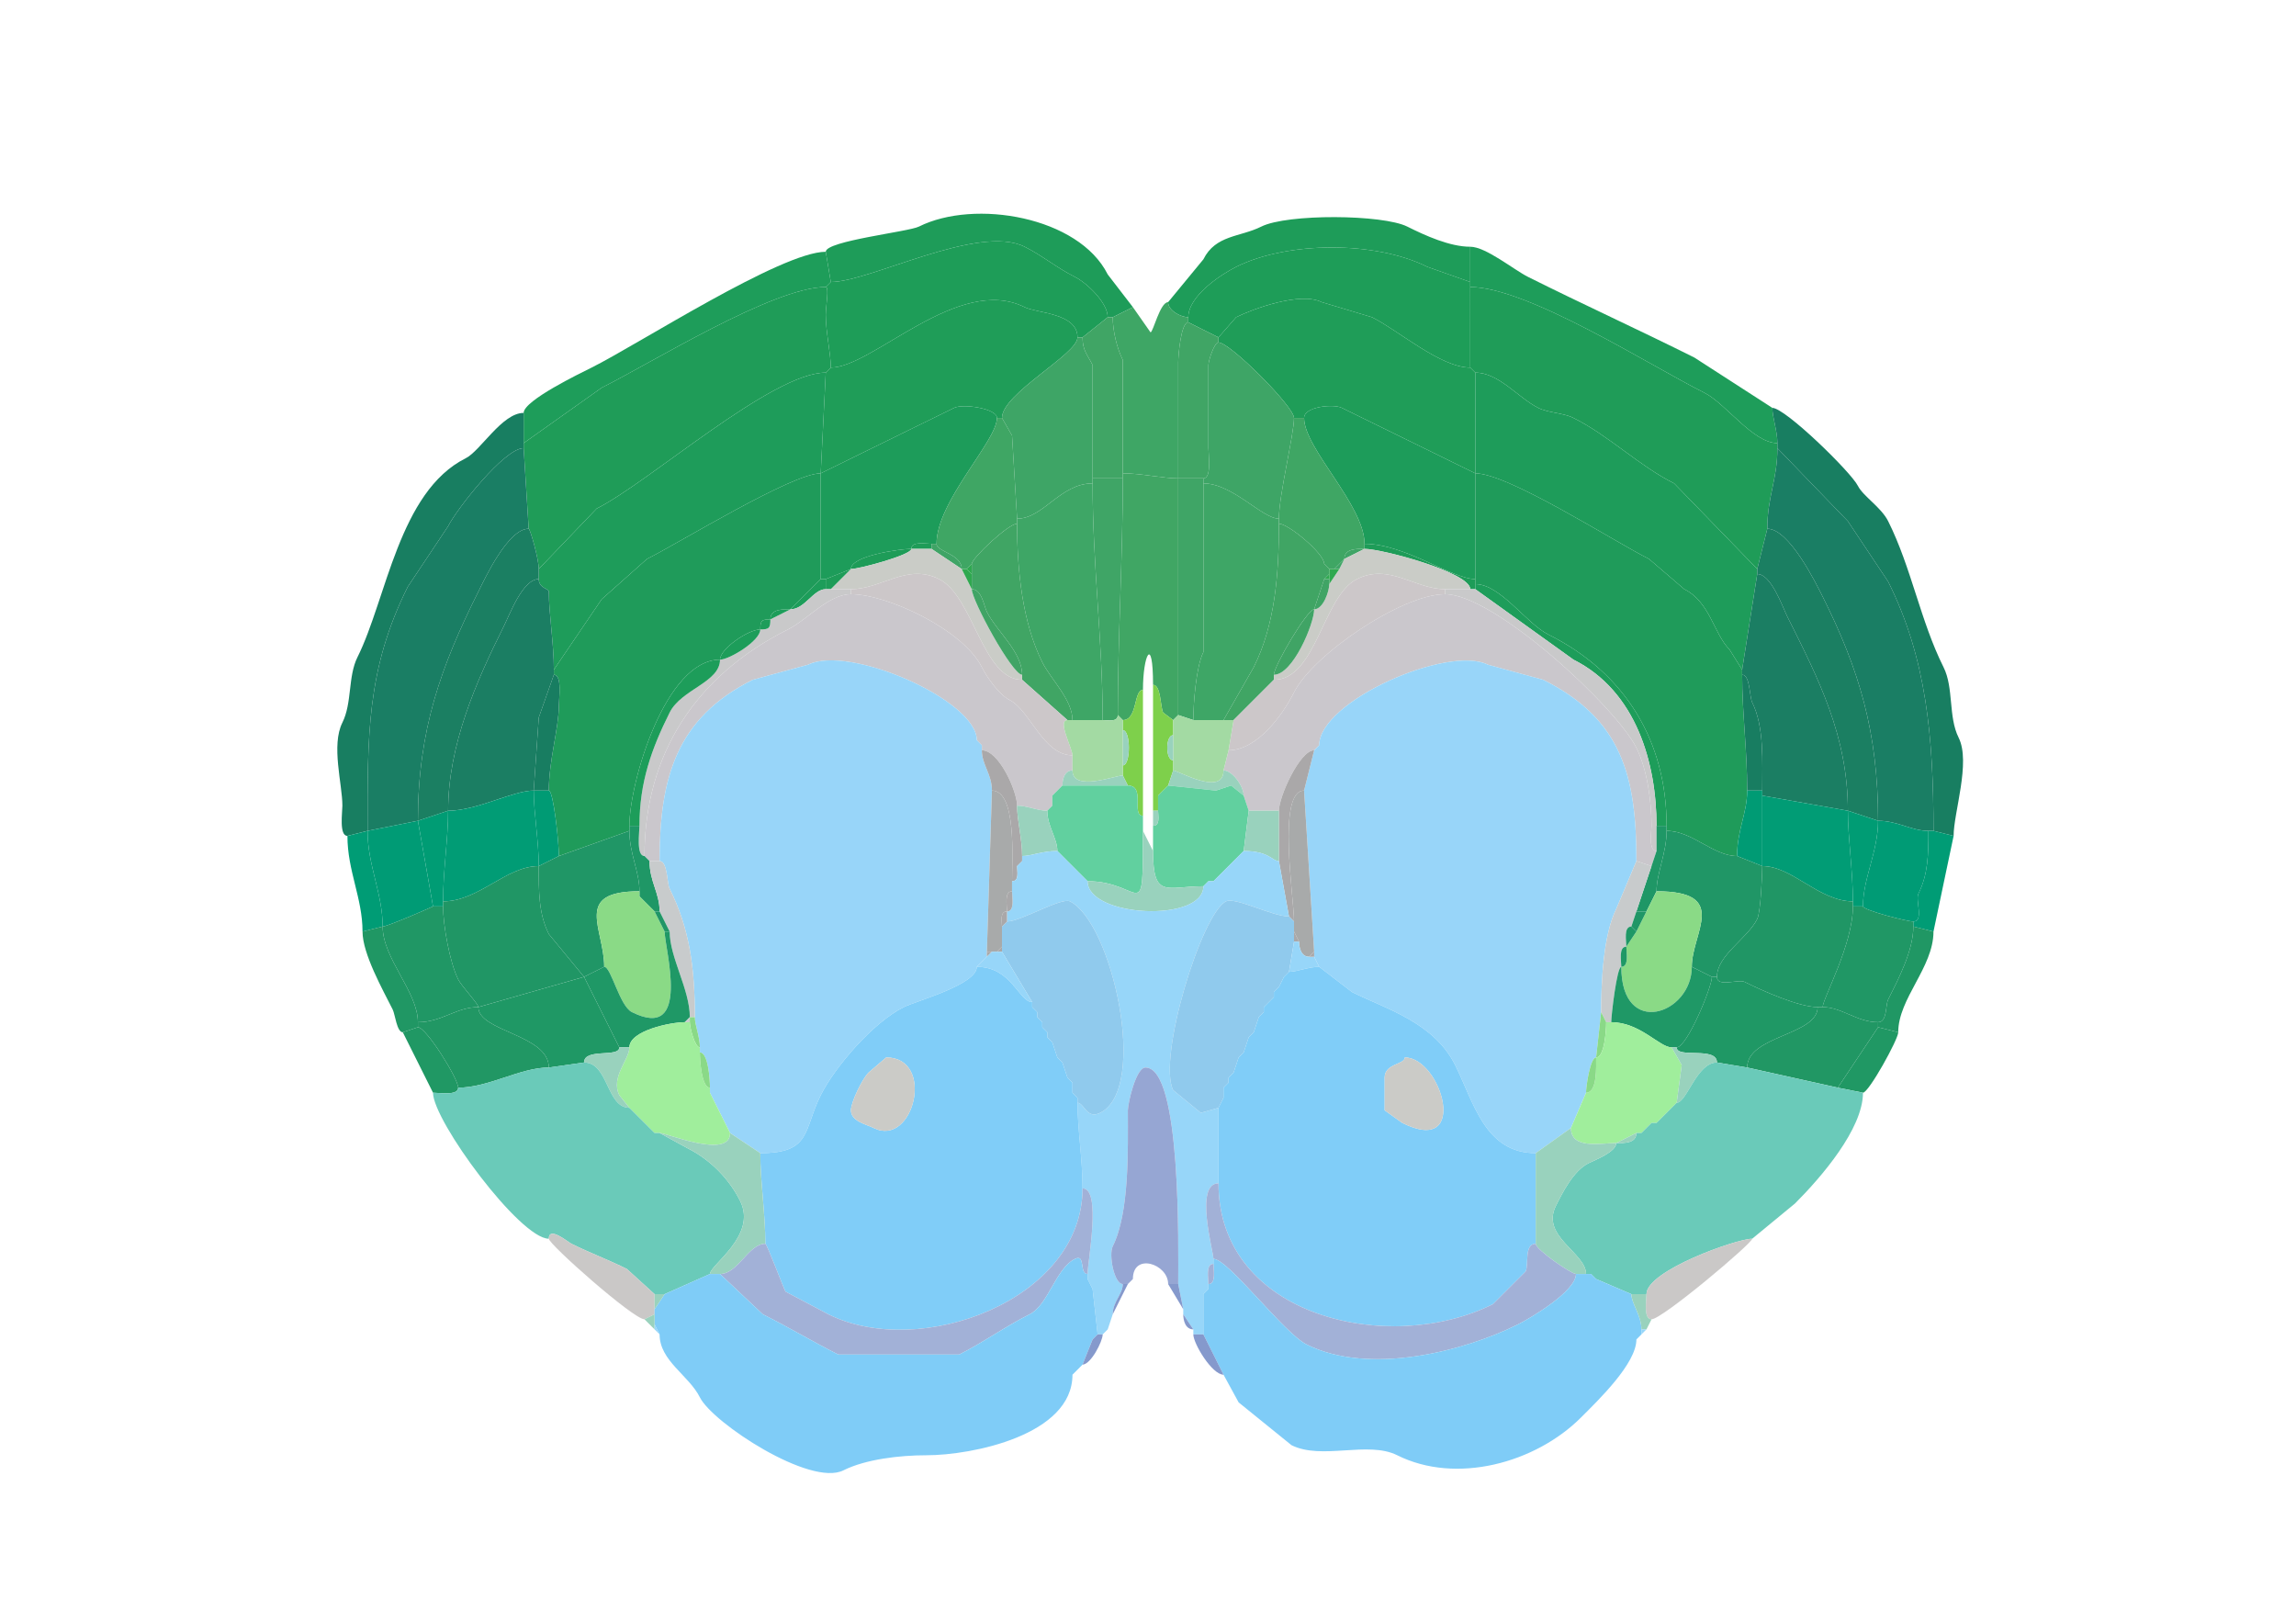 <svg xmlns="http://www.w3.org/2000/svg" viewBox="0 0 456 320"><path fill="#1E9C59" id="MOs1" d="M220 63h1l4-2-5-6.5c-5.733-11.466-26.433-15.034-37.5-9.5-2.077 1.038-18.5 2.838-18.5 5l1 6c7.79 0 29.281-11.61 38.5-7 3.46 1.73 6.421 4.21 10 6 2.275 1.138 6.5 5.063 6.5 8ZM232 60c0 1.712 2.571 3 4 3 0-4.21 6.465-8.483 9.5-10 10.188-5.094 27.64-5.18 38 0l8.5 3v-7c-4.063 0-8.994-2.247-12.5-4-4.866-2.433-23.833-2.584-29 0-4.226 2.113-9.062 1.624-11.5 6.5l-7 8.5Z"/><path fill="#1E9D58" id="MOs2/3" d="M214 67h1l5-4c0-2.937-4.225-6.862-6.5-8-3.579-1.79-6.54-4.27-10-6-9.219-4.61-30.71 7-38.5 7l-1 1c.721 0 0 3.814 0 5.5 0 3.483 1 7.656 1 10.5 8.301 0 25.342-18.579 38.5-12 2.436 1.218 10.5 1.146 10.5 6ZM242 67l3.5-4c3.267-1.633 12.744-5.128 17-3l10 3c5.213 2.607 13.617 10 19.5 10V56l-8.5-3c-10.36-5.18-27.812-5.094-38 0-3.035 1.517-9.5 5.79-9.5 10v1l6 3Z"/><path fill="#1E9D5A" id="MOp1" d="M352 81c0 1.819 1 4.59 1 7-4.823 0-10.232-7.866-14.5-10-10.765-5.383-35.14-21-46.5-21v-8c3.087 0 8.645 4.572 11.5 6 10.803 5.402 22.067 10.534 33 16L352 81ZM104 82v6l15.5-11c10.005-5.002 34.079-20 44.5-20l1-1-1-6c-8.803 0-37.186 18.343-46.5 23-2.171 1.086-13.5 6.526-13.5 9Z"/><path fill="#1F9C58" id="MOp2/3" d="M105 105c.275 0 2 5.939 2 8l11.5-12c10.399-5.2 34.761-27 45.5-27l1-1c0-2.844-1-7.017-1-10.5 0-1.686.721-5.5 0-5.5-10.421 0-34.495 14.998-44.5 20L104 88v1l1 16ZM351 105l-2 8-16.5-17c-6.999-3.5-12.898-9.449-20-13-2.048-1.024-4.992-.996-7-2-3.989-1.995-7.812-7-12.5-7l-1-1V57c11.36 0 35.735 15.617 46.5 21 4.268 2.134 9.677 10 14.5 10v1c0 6.357-2 9.559-2 16Z"/><path fill="#1F9D58" id="MOs5" d="M198 83h1c0-4.869 15-12.644 15-16 0-4.854-8.064-4.782-10.5-6-13.158-6.579-30.199 12-38.5 12l-1 1-1 20 26.5-13c1.755-.877 8.5.118 8.5 2Z"/><path fill="#3EA665" id="ACAd1" d="M223 94c3.642 0 8.002 1 11 1V72c0-1.552.566-8 2-8v-1c-1.429 0-4-1.288-4-3-1.612 0-2.983 6-3.5 6l-3.5-5-4 2c0 2.722.836 6.171 2 8.5V94Z"/><path fill="#1F9D58" id="MOs5" d="M259 83c0-2.268 5.85-2.825 7.5-2L293 94V74l-1-1c-5.883 0-14.287-7.393-19.5-10l-10-3c-4.256-2.128-13.733 1.367-17 3l-3.5 4v1c2.281 0 15 12.762 15 15h2Z"/><path fill="#40A565" id="ACAd2/3" d="M217 95h6V71.5c-1.164-2.329-2-5.778-2-8.5h-1l-5 4c0 2.592.958 3.416 2 5.5V95ZM234 95h5c1.684 0 1-4.68 1-6V72.5c0-.854 1.157-4.5 2-4.5v-1l-6-3c-1.434 0-2 6.448-2 8v23Z"/><path fill="#3EA566" id="ACAd5" d="M217 96c-6.473 0-9.765 7-15 7l-1-16.5-2-3.5c0-4.869 15-12.644 15-16h1c0 2.592.958 3.416 2 5.5V96ZM239 96c5.804 0 11.671 7 15 7 0-4.695 3-16.728 3-20 0-2.238-12.719-15-15-15-.843 0-2 3.646-2 4.5V89c0 1.32.684 6-1 6v1Z"/><path fill="#1E9C5A" id="MOp5" d="M107 115c0 1.812 2 1.87 2 2.5 0 4.327 1 10.307 1 15.5l9.5-14 9-8c6.461-3.23 28.796-17 34.5-17l1-20c-10.739 0-35.101 21.8-45.5 27L107 113v2ZM349 114l-3 19-2.5-4c-3.147-3.147-3.842-9.421-9-12l-7-6c-6.999-3.499-27.937-17-34.5-17V74c4.688 0 8.511 5.005 12.5 7 2.008 1.004 4.952.976 7 2 7.102 3.551 13.001 9.5 20 13l16.5 17v1Z"/><path fill="#1D9C5A" id="MOs6a" d="M163 115h1l5-2c0-2.617 9.7-4 12-4 0-1.579 2.855-1 4-1h1c0-8.456 12-20.407 12-25 0-1.882-6.745-2.877-8.5-2L163 94v21ZM271 108c8.024 0 17.46 7 22 7V94l-26.5-13c-1.65-.825-7.5-.268-7.5 2 0 6.086 12 17.3 12 25Z"/><path fill="#187E61" id="SSp-m1" d="m384 165 4 1c0-4.622 3.441-14.618 1-19.5-2.09-4.181-.942-9.885-3-14-4.598-9.195-6.381-19.762-11-29-1.372-2.744-4.991-4.981-6-7-1.375-2.75-14.442-15.5-17-15.5 0 1.819 1 4.59 1 7v1l14 14.5 8 12c7.629 15.257 9 30.908 9 49.5ZM73 165l-4 1c-1.684 0-1-4.679-1-6 0-4.293-2.265-11.97 0-16.5 1.949-3.898 1.082-9.163 3-13 5.761-11.523 8.23-32.865 21.5-39.5 2.924-1.462 7.228-9 11.5-9v7c-3.834 0-13.319 12.138-15 15.5l-8 12c-8.248 16.495-8 29.778-8 48.5Z"/><path fill="#3FA664" id="ACAd6a" d="M191 113h1l1-1c0-1.152 7.284-8 9-8v-1l-1-16.5-2-3.5h-1c0 4.593-12 16.544-12 25 0 1.591 5 2.01 5 5ZM264 113h1l2-2c0-2.109 2.535-2 4-2v-1c0-7.7-12-18.914-12-25h-2c0 3.272-3 15.305-3 20v1c1.852 0 9 5.903 9 8l1 1Z"/><path fill="#1A7E64" id="SSp-m2/3" d="m83 163-10 2c0-18.722-.248-32.005 8-48.5l8-12c1.681-3.362 11.166-15.5 15-15.5l1 16c-4.135 0-8.734 9.968-10 12.5-7.397 14.794-12 27.47-12 45.5ZM383 165h1c0-18.592-1.371-34.243-9-49.5l-8-12L353 89c0 6.357-2 9.559-2 16 4.337 0 9.633 10.766 11 13.5 7.229 14.457 11 26.839 11 44.5 3.894 0 6.605 2 10 2Z"/><path fill="#1F9B5A" id="MOp6a" d="m125 165-14 5c0-2.799-1.095-13-2-13 0-5.986 2-12.428 2-17 0-1.321.684-6-1-6v-1l9.5-14 9-8c6.461-3.23 28.796-17 34.5-17v21l-6 6c-1.465 0-4-.109-4 2-1.747 0-2 .253-2 2-2.36 0-8 3.842-8 6-10.831 0-18 24.358-18 33v1Z"/><path fill="#40A664" id="ACAv1" d="m234 142-1 1-2-1.5c-.557-1.114-.41-5.5-2-5.5 0-10.097-2-5.963-2 1-1.876 0-1.04 6-4 6l-1-1c0-15.095 1-31.708 1-47v-1c3.642 0 8.002 1 11 1v47Z"/><path fill="#1F9B5A" id="MOp6a" d="M331 165c5.11 0 9.252 5 14 5 0-5.206 2-8.471 2-13 0-8.226-1-15.325-1-23v-1l-2.5-4c-3.147-3.147-3.842-9.421-9-12l-7-6c-6.999-3.499-27.937-17-34.5-17v22c4.973 0 10.128 7.814 14.5 10 15.338 7.669 23.5 21.239 23.5 38v1Z"/><path fill="#3FA566" id="ACAv2/3" d="M222 142c0 1.473-1.952 1-3 1 0-15.493-2-30.713-2-47v-1h6c0 15.292-1 31.905-1 47ZM234 142l3 1c0-3.183.541-10.583 2-13.5V95h-5v47Z"/><path fill="#3EA666" id="ACAv5" d="M213 143h6c0-15.493-2-30.713-2-47-6.473 0-9.765 7-15 7v1c0 9.404 1.089 19.677 5 27.5 1.723 3.447 6 7.466 6 11.5ZM237 143h6l6-10.5c4.204-8.409 5-18.308 5-28.5v-1c-3.329 0-9.196-7-15-7v33.5c-1.459 2.917-2 10.317-2 13.5Z"/><path fill="#40A564" id="ACAv6a" d="M212 143h1c0-4.034-4.277-8.053-6-11.5-3.911-7.823-5-18.096-5-27.5-1.716 0-9 6.848-9 8v5c1.988 0 2.408 3.315 3 4.5 1.934 3.869 7 7.947 7 12.5v1l9 8ZM243 143h2l8-8v-1c0-1.727 6.627-13 8-13l2-6 1-1v-1l-1-1c0-2.097-7.148-8-9-8 0 10.192-.796 20.091-5 28.5l-6 10.5Z"/><path fill="#1B7F62" id="SSp-m4" d="m89 161-6 2c0-18.03 4.603-30.706 12-45.5 1.266-2.532 5.865-12.5 10-12.5.275 0 2 5.939 2 8v2c-3.178 0-5.731 6.962-7 9.5-5.449 10.898-11 23.487-11 36.5ZM367 161l6 2c0-17.661-3.771-30.043-11-44.5-1.367-2.734-6.663-13.5-11-13.5l-2 8v1c2.781 0 4.983 6.465 6 8.5 6.151 12.303 12 23.623 12 38.5Z"/><path fill="#1E9C58" id="MOs6b" d="M181 109h4v-1c-1.145 0-4-.579-4 1Z"/><path fill="#3FA466" id="ACAd6b" d="m185 109 6 4c0-2.99-5-3.409-5-5h-1v1Z"/><path fill="#1E9C58" id="MOs6b" d="M292 117h1v-2c-4.54 0-13.976-7-22-7v1c3.501 0 21 4.7 21 8ZM181 109c-2.3 0-12 1.383-12 4 1.643 0 12-2.788 12-4Z"/><path fill="#CACCC7" id="cing" d="M203 134v1c-7.865 0-9.65-16.575-16.5-20-6.386-3.193-11.387 2-17.5 2h-4l4-4c1.643 0 12-2.788 12-4h4l6 4 2 4c0 2.228 8.036 17 10 17Z"/><path fill="#3FA466" id="ACAd6b" d="M271 109c-1.465 0-4-.109-4 2l4-2Z"/><path fill="#CACCC7" id="cing" d="M253 134v1c8.413 0 9.712-16.606 16.5-20 6.432-3.216 11.463 2 17.5 2h5c0-3.3-17.499-8-21-8l-4 2-1 2-2 3c0 1.408-1.197 5-3 5 0 2.857-4.229 13-8 13Z"/><path fill="#3FA466" id="ACAd6b" d="M265 113h1l1-2-2 2Z"/><path fill="#2FA850" id="PL6a" d="m192 113 1 1v-2l-1 1ZM263 112l1 1-1-1Z"/><path fill="#1E9C58" id="MOs6b" d="M164 117h1l4-4-5 2v2Z"/><path fill="#2FA84F" id="PL6b" d="M193 114v3l-2-4h1l1 1ZM264 115v1l2-3h-2v2Z"/><path fill="#CCC7C9" id="ccg" d="M212 143c-2.072 0 1 5.655 1 7-5.826 0-8.428-8.964-12.5-11-1.925-.962-4.368-4.237-5.5-6.5-3.72-7.439-18.793-14.5-26-14.5v-1c6.113 0 11.114-5.193 17.5-2 6.85 3.425 8.635 20 16.5 20l9 8Z"/><path fill="#2FA850" id="PL6a" d="M263 115h1v-1l-1 1Z"/><path fill="#CCC7C9" id="ccg" d="m245 143-1 6c5.667 0 10.756-7.012 13-11.5 3.745-7.49 21.42-19.5 30-19.5v-1c-6.037 0-11.068-5.216-17.5-2-6.788 3.394-8.087 20-16.5 20l-8 8Z"/><path fill="#1B7E63" id="SSp-m5" d="m350 158 17 3c0-14.877-5.849-26.197-12-38.5-1.017-2.035-3.219-8.5-6-8.5l-3 19v1c1.59 0 1.443 4.386 2 5.5 2.404 4.809 2 11.739 2 17.5v1ZM106 157c-4.13 0-11.26 4-17 4 0-13.013 5.551-25.602 11-36.5 1.269-2.538 3.822-9.5 7-9.5 0 1.812 2 1.87 2 2.5 0 4.327 1 10.307 1 15.5v1l-3 8.5-1 14.5Z"/><path fill="#1D9D5A" id="MOp6b" d="M164 117c-2.46 0-4.17 4-7 4l6-6h1v2Z"/><path fill="#40A465" id="ACAv6b" d="M264 116c0 1.408-1.197 5-3 5l2-6h1v1Z"/><path fill="#1D9D5A" id="MOp6b" d="M329 164h2c0-16.761-8.162-30.331-23.5-38-4.372-2.186-9.527-10-14.5-10v1l19.5 14c12.493 6.247 16.5 20.627 16.5 33Z"/><path fill="#C9C9CA" id="scwm" d="M127 164c0 1.321-.684 6 1 6 0-20.301 10.258-35.879 28.5-45 3.794-1.897 8.095-7 12.5-7v-1h-5c-2.46 0-4.17 4-7 4l-4 2c0 1.747-.253 2-2 2 0 2.289-6.178 6-8 6 0 4.505-7.683 5.866-10 10.5-3.573 7.146-6 13.824-6 22.5Z"/><path fill="#40A465" id="ACAv6b" d="M193 117c1.988 0 2.408 3.315 3 4.5 1.934 3.869 7 7.947 7 12.5-1.964 0-10-14.772-10-17Z"/><path fill="#C9C9CA" id="scwm" d="M329 164v5c-1.643 0-1-3.765-1-5 0-5.023-.89-11.281-3-15.5-4.047-8.094-28.22-30.5-38-30.5v-1h6l19.5 14c12.493 6.247 16.5 20.627 16.5 33Z"/><path fill="#CAC7CC" id="fa" d="M129 171h2c0-16.459 3.269-28.384 18.5-36l11-3c8.082-4.041 33.5 7.037 33.5 15l1 1v1c3.423 0 7 8.151 7 11 2.011 0 3.989 1 6 1l1-1v-2l1-1 1-1c0-1.238.423-3 2-3v-3c-5.826 0-8.428-8.964-12.5-11-1.925-.962-4.368-4.237-5.5-6.5-3.72-7.439-18.793-14.5-26-14.5-4.405 0-8.706 5.103-12.5 7-18.242 9.121-28.5 24.699-28.5 45l1 1ZM325 171l3 1 1-3c-1.643 0-1-3.765-1-5 0-5.023-.89-11.281-3-15.5-4.047-8.094-28.22-30.5-38-30.5-8.58 0-26.255 12.01-30 19.5-2.244 4.488-7.333 11.5-13 11.5l-1 4c1.77 0 4 3.15 4 5l1 3h6c0-2.767 4.148-12 7-12l1-1c0-8.731 25.561-19.969 33.5-16l11 3c15.655 7.827 18.5 19.188 18.5 36Z"/><path fill="#1D9D5A" id="MOp6b" d="M157 121c-1.465 0-4-.109-4 2l4-2Z"/><path fill="#40A465" id="ACAv6b" d="M261 121c-1.373 0-8 11.273-8 13 3.771 0 8-10.143 8-13Z"/><path fill="#1D9D5A" id="MOp6b" d="M153 123c-1.747 0-2 .253-2 2 1.747 0 2-.253 2-2ZM151 125c-2.36 0-8 3.842-8 6 1.822 0 8-3.711 8-6ZM125 164h2c0-8.676 2.427-15.354 6-22.5 2.317-4.634 10-5.995 10-10.5-10.831 0-18 24.358-18 33Z"/><path fill="#98D5F9" id="CP" d="m145 225 6 4c10.183 0 8.527-4.554 12-11.5 2.772-5.543 10.319-14.409 16.5-17.5 2.482-1.241 14.5-4.437 14.5-8l2-2v-1l1-32c0-3.303-2-5.115-2-8v-1l-1-1c0-7.963-25.418-19.041-33.5-15l-11 3c-15.231 7.616-18.5 19.541-18.5 36 1.59 0 1.443 4.386 2 5.5 3.981 7.962 5 15.807 5 25.5 0 1.564 1 3.876 1 6v1c1.663 0 2 5.407 2 7v1l1 2 3 6ZM312 224l-7 5c-10.111 0-12.321-10.142-16-17.5-4.248-8.496-13.78-11.14-20.5-14.5l-6.5-5-1-2v-1l-2-32 2-8 1-1c0-8.731 25.561-19.969 33.5-16l11 3c15.655 7.827 18.5 19.188 18.5 36l-4 9.5c-2.58 5.16-3 14.433-3 20.5l-1 9c-1.175 0-2 5.704-2 7l-3 7Z"/><path fill="#187D61" id="SSp-m6a" d="M106 157h3c0-5.986 2-12.428 2-17 0-1.321.684-6-1-6l-3 8.5-1 14.5ZM347 157h3c0-5.761.404-12.691-2-17.5-.557-1.114-.41-5.5-2-5.5 0 7.675 1 14.774 1 23Z"/><path fill="#7ED04B" id="IG" d="M229 161h1v-3l1-1 1-1 1-3v-2c-1.566 0-1.566-5 0-5v-3l-2-1.5c-.557-1.114-.41-5.5-2-5.5v25ZM224 156c3.608 0 .585 6 3 6v-25c-1.876 0-1.04 6-4 6v2c1.602 0 1.602 7 0 7v2l1 2Z"/><path fill="#A3DAA3" id="DP" d="M213 153c0 4.303 8.554 1 10 1v-11l-1-1c0 1.473-1.952 1-3 1h-7c-2.072 0 1 5.655 1 7v3ZM233 153c.896 0 10 5.302 10 0l1-4 1-6h-8l-3-1-1 1v10Z"/><path fill="#99D2BD" id="OLF" d="M223 145c1.602 0 1.602 7 0 7v-7ZM233 146c-1.566 0-1.566 5 0 5v-5Z"/><path fill="#AAA8A9" id="SEZ" d="m194 147 1 1-1-1ZM262 148l-1 1 1-1ZM202 172c0 1.048.473 3-1 3 0-4.256.965-18-4-18 0-3.303-2-5.115-2-8 3.423 0 7 8.151 7 11 0 2.978 1 6.49 1 10v1l-1 1ZM256 182l1 1c0-4.73-3.432-26 2-26l2-8c-2.852 0-7 9.233-7 12v10l2 11Z"/><path fill="#99D2BD" id="OLF" d="M211 156h13l-1-2c-1.446 0-10 3.303-10-1-1.577 0-2 1.762-2 3ZM232 156l9.5 1 3-1 2.5 2c0-1.85-2.23-5-4-5 0 5.302-9.104 0-10 0l-1 3ZM211 156l-1 1 1-1Z"/><path fill="#61D09F" id="TTd" d="m210 169 6 6c11.011 0 11 9.508 11-10v-3c-2.415 0 .608-6-3-6h-13l-1 1-1 1v2l-1 1c0 3.091 2 5.478 2 8Z"/><path fill="#99D2BD" id="OLF" d="m232 156-1 1 1-1Z"/><path fill="#61D09F" id="TTd" d="M240 175h1l1-1 1-1 4-4 1-8-1-3-2.5-2-3 1-9.5-1-1 1-1 1v3c0 1.048.473 3-1 3v5c0 9.635 2.705 7 10 7l1-1Z"/><path fill="#019C75" id="GU5" d="M107 172c-6.501 0-11.907 7-19 7 0-6.216 1-12.292 1-18 5.74 0 12.87-4 17-4 0 4.425 1 9.961 1 15Z"/><path fill="#009B74" id="GU6a" d="m111 170-4 2c0-5.039-1-10.575-1-15h3c.905 0 2 10.201 2 13Z"/><path fill="#A8AAAA" id="VL" d="M197 189h1l1-1v-4c0-1.048-.473-3 1-3 0-1.145-.579-4 1-4v-2c0-4.256.965-18-4-18l-1 32h1Z"/><path fill="#99D2BD" id="OLF" d="m210 157-1 1 1-1ZM231 157l-1 1 1-1Z"/><path fill="#A8AAAA" id="VL" d="m261 189-1 1c-1.577 0-2-1.762-2-3l-1-2v-2c0-4.73-3.432-26 2-26l2 32Z"/><path fill="#009B74" id="GU6a" d="m345 170 5 2v-15h-3c0 4.529-2 7.794-2 13Z"/><path fill="#019C75" id="GU5" d="M350 172c5.962 0 11.265 7 18 7 0-5.915-1-12.755-1-18l-17-3v14Z"/><path fill="#99D2BD" id="OLF" d="M210 169c-3.051 0-5.183 1-7 1 0-3.51-1-7.022-1-10 2.011 0 3.989 1 6 1 0 3.091 2 5.478 2 8ZM209 160l-1 1 1-1Z"/><path fill="#009C74" id="GU4" d="M86 180h2v-1c0-6.216 1-12.292 1-18l-6 2 3 17Z"/><path fill="#99D2BD" id="OLF" d="M230 161c0 1.048.473 3-1 3v-3h1ZM247 169c5.099 0 5.598 2 7 2v-10h-6l-1 8Z"/><path fill="#009C74" id="GU4" d="M368 180h2c0-5.602 3-10.873 3-17l-6-2c0 5.245 1 12.085 1 18v1Z"/><path fill="#009B75" id="GU2/3" d="M86 180c0 .052-9.03 4-10 4 0-6.566-3-12.163-3-19l10-2 3 17ZM370 180c0 .718 8.654 3 10 3 2.144 0 .381-4.262 1-5.5 1.931-3.863 2-7.796 2-12.5-3.395 0-6.106-2-10-2 0 6.127-3 11.398-3 17Z"/><path fill="#1F9766" id="AId6b" d="M130 181h1c0-3.708-2-5.942-2-10l-1-1c-1.684 0-1-4.679-1-6h-2v1c0 4.503 2 8.044 2 12v1l1 1 2 2ZM325 181h2l2-4c0-3.629 2-7.589 2-12v-1h-2v5l-1 3-3 9Z"/><path fill="#009C75" id="GU1" d="m76 184-4 1c0-6.648-3-12.045-3-19l4-1c0 6.837 3 12.434 3 19Z"/><path fill="#209666" id="AId6a" d="m120 192-4 2-7-8.5c-2.054-4.108-2-8.502-2-13.5l4-2 14-5c0 4.503 2 8.044 2 12-13.273 0-7 7.385-7 15Z"/><path fill="#99D2BD" id="OLF" d="M216 175c0 7.194 23 8.277 23 1-7.295 0-10 2.635-10-7l-2-4c0 19.508.011 10-11 10Z"/><path fill="#209666" id="AId6a" d="M340 194h1c0-4.307 6.046-7.593 8-11.5.706-1.413 1-9.249 1-10.5l-5-2c-4.748 0-8.89-5-14-5 0 4.411-2 8.371-2 12 14.599 0 7 8.199 7 15l4 2Z"/><path fill="#009C75" id="GU1" d="m380 184 4 1 4-19-4-1h-1c0 4.704-.069 8.637-2 12.5-.619 1.238 1.144 5.5-1 5.5v1Z"/><path fill="#97D6F9" id="STR" d="M237 265h2v-8l1-1v-1c0-1.145-.579-4 1-4v-1c0-1.458-3.844-15 1-15v-15l-3.5 1-5.5-4.5c-3.161-6.322 5.607-35.053 10.5-37.5 1.828-.914 9.228 3 12.5 3l-2-11c-1.402 0-1.901-2-7-2l-4 4-1 1-1 1h-1l-1 1c0 7.277-23 6.194-23-1l-6-6c-3.051 0-5.183 1-7 1v1l-1 1c0 1.048.473 3-1 3v2c0 1.145.579 4-1 4v2c2.739 0 10.795-4.852 12.5-4 8.392 4.196 15.722 37.139 6 42-2.712 1.356-3.183-2-4.5-2 0 5.22 1 11.211 1 17 3.834 0 1 14.563 1 17v1l1 2 1 9h1l1-1 1-3c0-2.483 2-4.026 2-6-1.726 0-2.837-5.827-2-7.5 3.348-6.695 3-19.195 3-27 0-1.355 1.589-8.5 3.5-8.5 7.183 0 6.5 35.942 6.5 43l1 5v1l2 3v1Z"/><path fill="#C8CBCC" id="ec" d="M137 202h1c0-9.693-1.019-17.538-5-25.5-.557-1.114-.41-5.5-2-5.5h-2c0 4.058 2 6.292 2 10l2 4c0 5.156 4 11.478 4 17Z"/><path fill="#99D2BD" id="OLF" d="m203 171-1 1 1-1Z"/><path fill="#C8CBCC" id="ec" d="M319 203h1c0-1.272 1.114-11 2-11 0-1.145-.579-4 1-4 0-1.145-.579-4 1-4l1-3 3-9-3-1-4 9.5c-2.58 5.16-3 14.433-3 20.5l1 2Z"/><path fill="#209665" id="AId5" d="m116 194-21 6c0-.656-3.32-4.138-4-5.5-1.67-3.341-3-10.703-3-14.5v-1c7.093 0 12.499-7 19-7 0 4.998-.054 9.392 2 13.5l7 8.5ZM361 200h1c0-1.697 6-12.372 6-20v-1c-6.735 0-12.038-7-18-7 0 1.251-.294 9.087-1 10.5-1.954 3.907-8 7.193-8 11.5 0 2.144 4.262.381 5.5 1 3.42 1.71 10.761 5 14.5 5Z"/><path fill="#99D2BD" id="OLF" d="m243 173-1 1 1-1ZM242 174l-1 1 1-1ZM240 175l-1 1 1-1Z"/><path fill="#8ADA86" id="CLA" d="M132 185c0 3.363 5.421 21.961-6.5 16-2.459-1.229-4.131-9-5.5-9 0-7.615-6.273-15 7-15v1l1 1 2 2 2 4Z"/><path fill="#AAA8A9" id="SEZ" d="M201 177c-1.579 0-1 2.855-1 4 1.579 0 1-2.855 1-4Z"/><path fill="#8ADA86" id="CLA" d="M322 192c0 14.289 14 9.388 14 0 0-6.801 7.599-15-7-15l-2 4-2 4-2 3c0 1.145.579 4-1 4Z"/><path fill="#209666" id="AId6a" d="m127 178 1 1-1-1Z"/><path fill="#90CAED" id="LSr" d="M214 218v1c1.317 0 1.788 3.356 4.5 2 9.722-4.861 2.392-37.804-6-42-1.705-.852-9.761 4-12.5 4l-1 1v5l6 10v1l1 1v1l1 1v1l1 1v1l1 1 1 3 1 1 1 3 1 1v2l1 1ZM243 218l-1 2-3.5 1-5.5-4.5c-3.161-6.322 5.607-35.053 10.5-37.5 1.828-.914 9.228 3 12.5 3l1 1v4l-1 6-1 1-1 2-1 1v1l-1 1-1 1v1l-1 1-1 3-1 1-1 3-1 1-1 3-1 1v1l-1 1v2Z"/><path fill="#209765" id="AId2/3" d="M95 200c-4.373 0-7.253 3-12 3 0-6.004-7-12.645-7-19 .97 0 10-3.948 10-4h2c0 3.797 1.33 11.159 3 14.5.68 1.362 4 4.844 4 5.5ZM362 200c3.751 0 6.819 3 11 3 1.845 0 1.441-3.381 2-4.5 2.049-4.098 5-9.714 5-14.5v-1c-1.346 0-10-2.282-10-3h-2c0 7.628-6 18.303-6 20Z"/><path fill="#209666" id="AId6a" d="M132 185h1l-2-4h-1l2 4Z"/><path fill="#AAA8A9" id="SEZ" d="m200 183-1 1c0-1.048-.473-3 1-3v2Z"/><path fill="#209666" id="AId6a" d="m324 184 1 1 2-4h-2l-1 3Z"/><path fill="#209764" id="AId1" d="m83 204-3 1c-1.183 0-1.535-3.57-2-4.5-1.968-3.936-6-11.082-6-15.5l4-1c0 6.355 7 12.996 7 19v1Z"/><path fill="#1F9866" id="AIv6a" d="m325 185-2 3c0-1.145-.579-4 1-4l1 1Z"/><path fill="#209764" id="AId1" d="m373 204 4 1c0-6.725 7-12.878 7-20l-4-1c0 4.786-2.951 10.402-5 14.5-.559 1.119-.155 4.5-2 4.5v1Z"/><path fill="#1F9866" id="AIv6a" d="M123 208h2c0-3.325 8.198-5 11-5l1-1c0-5.522-4-11.844-4-17h-1c0 3.363 5.421 21.961-6.5 16-2.459-1.229-4.131-9-5.5-9l-4 2 7 14Z"/><path fill="#AAA8A9" id="SEZ" d="M257 187h1l-1-2v2Z"/><path fill="#97D6F9" id="STR" d="M262 192c-2.124 0-4.436 1-6 1l1-6h1c0 1.238.423 3 2 3h1l1 2Z"/><path fill="#AAA8A9" id="SEZ" d="M198 189h1v-1l-1 1Z"/><path fill="#1F9866" id="AIv6a" d="M323 188c-1.579 0-1 2.855-1 4 1.579 0 1-2.855 1-4Z"/><path fill="#AAA8A9" id="SEZ" d="m197 189-1 1v-1h1Z"/><path fill="#97D6F9" id="STR" d="M194 192c6.917 0 8.376 7 11 7l-6-10h-2l-1 1-2 2Z"/><path fill="#AAA8A9" id="SEZ" d="M260 190h1v-1l-1 1Z"/><path fill="#80CDF8" id="ACB" fill-rule="evenodd" d="m176 210-3.5 3c-1.256 1.256-3.5 5.869-3.5 7.5 0 2.194 3.101 2.8 4.5 3.5 7.988 3.994 12.346-14 2.5-14m39 26c0 22.17-32.294 34.103-50.5 25l-8.5-4.5c-.539-1.078-3.702-9.5-4-9.5 0-5.999-1-12.316-1-18 10.183 0 8.527-4.554 12-11.5 2.772-5.543 10.319-14.409 16.5-17.5 2.482-1.241 14.5-4.437 14.5-8 6.917 0 8.376 7 11 7v1l1 1v1l1 1v1l1 1v1l1 1 1 3 1 1 1 3 1 1v2l1 1v1c0 5.22 1 11.211 1 17ZM279 210c0 1.434-4 1.177-4 4v6.5l3.5 2.5c13.472 6.736 7.82-13 .5-13m-37 25c0 26.49 33.88 34.31 54.5 24l6.5-6.5c.659-1.319-.334-5.5 2-5.5v-18c-10.111 0-12.321-10.142-16-17.5-4.248-8.496-13.78-11.14-20.5-14.5l-6.5-5c-2.124 0-4.436 1-6 1l-1 1-1 2-1 1v1l-1 1-1 1v1l-1 1-1 3-1 1-1 3-1 1-1 3-1 1v1l-1 1v2l-1 2v15Z"/><path fill="#1F9866" id="AIv6a" d="M332 208h1c2.044 0 7-11.983 7-14l-4-2c0 9.388-14 14.289-14 0-.886 0-2 9.728-2 11 5.723 0 9.598 5 12 5Z"/><path fill="#97D6F9" id="STR" d="m256 193-1 1 1-1Z"/><path fill="#1F9865" id="AIv5" d="m116 211-7 1c0-6.556-14-7.126-14-12l21-6 7 14c0 2.102-7 .058-7 3Z"/><path fill="#97D6F9" id="STR" d="m255 194-1 2 1-2Z"/><path fill="#1F9865" id="AIv5" d="m341 211 6 1c0-6.363 14-6.385 14-12-3.739 0-11.08-3.29-14.5-5-1.238-.619-5.5 1.144-5.5-1h-1c0 2.017-4.956 14-7 14 0 2.272 8-.258 8 3Z"/><path fill="#97D6F9" id="STR" d="m254 196-1 1 1-1ZM253 198l-1 1 1-1ZM252 199l-1 1 1-1Z"/><path fill="#219764" id="AIv2/3" d="M109 212c-5.686 0-11.943 4-18 4 0-1.806-6.359-12-8-12v-1c4.747 0 7.627-3 12-3 0 4.874 14 5.444 14 12Z"/><path fill="#97D6F9" id="STR" d="m205 200 1 1-1-1Z"/><path fill="#219764" id="AIv2/3" d="m347 212 18 4 8-12v-1c-4.181 0-7.249-3-11-3h-1c0 5.615-14 5.637-14 12Z"/><path fill="#97D6F9" id="STR" d="m251 201-1 1 1-1Z"/><path fill="#8AD987" id="CTXsp" d="M319 203c0 1.593-.337 7-2 7l1-9 1 2Z"/><path fill="#C8CBCC" id="ec" d="M136 203h1v-1l-1 1Z"/><path fill="#8AD987" id="CTXsp" d="M137 203c0 1.041.986 5 2 5 0-2.124-1-4.436-1-6h-1v1Z"/><path fill="#97D6F9" id="STR" d="m206 202 1 1-1-1Z"/><path fill="#A0EE9C" id="EPd" d="M131 225c1.39 0 14 5.298 14 0l-3-6-1-2v-1c-1.663 0-2-5.407-2-7v-1c-1.014 0-2-3.959-2-5h-1c-2.802 0-11 1.675-11 5 0 2.428-3.784 5.933-2 9.5l2 2.5 1 1 1 1 1 1 2 2h1ZM325 225h1l1-1 1-1h1l1-1 1-1 1-1 1-1 1-7.5-2-3.5c-2.402 0-6.277-5-12-5h-1c0 1.593-.337 7-2 7 0 1.774.273 7-2 7l-3 7c0 4.32 5.873 3 9 3l4-2Z"/><path fill="#209864" id="AIv1" d="M91 216c0 1.643-3.766 1-5 1l-6-12 3-1c1.641 0 8 10.194 8 12Z"/><path fill="#97D6F9" id="STR" d="m207 204 1 1-1-1Z"/><path fill="#209864" id="AIv1" d="m365 216 5 1c1.133 0 7-10.573 7-12l-4-1-8 12Z"/><path fill="#97D6F9" id="STR" d="m249 205-1 1 1-1ZM208 206l1 1-1-1Z"/><path fill="#99D2BD" id="OLF" d="M116 211c4.867 0 4.429 9 9 9l-2-2.5c-1.784-3.567 2-7.072 2-9.5h-2c0 2.102-7 .058-7 3ZM341 211c-4.013 0-5.998 8-8 8l1-7.5-2-3.5h1c0 2.272 8-.258 8 3Z"/><path fill="#8AD987" id="CTXsp" d="M139 209c1.663 0 2 5.407 2 7-1.663 0-2-5.407-2-7Z"/><path fill="#97D6F9" id="STR" d="m247 209-1 1 1-1Z"/><path fill="#CBCBC7" id="aco" d="m176 210-3.5 3c-1.256 1.256-3.5 5.869-3.5 7.5 0 2.194 3.101 2.8 4.5 3.5 7.988 3.994 12.346-14 2.5-14Z"/><path fill="#97D6F9" id="STR" d="m210 210 1 1-1-1Z"/><path fill="#CBCBC7" id="aco" d="M279 210c0 1.434-4 1.177-4 4v6.5l3.5 2.5c13.472 6.736 7.82-13 .5-13Z"/><path fill="#8AD987" id="CTXsp" d="M317 210c-1.175 0-2 5.704-2 7 2.273 0 2-5.226 2-7Z"/><path fill="#6ACAB9" id="PIR" d="M130 257h2l9-4c0-1.785 9.434-7.631 6-14.5-2.2-4.401-5.929-8.215-10.5-10.5l-5.5-3h-1l-2-2-1-1-1-1-1-1c-4.571 0-4.133-9-9-9l-7 1c-5.686 0-11.943 4-18 4 0 1.643-3.766 1-5 1 0 5.575 17.27 29 23 29 0-2.562 3.73.615 4.5 1 3.481 1.741 7.454 3.227 11 5l5.5 5ZM324 257h3c0-4.655 17.918-11 21-11l8.5-7c5.187-5.187 13.5-14.811 13.5-22l-5-1-18-4-6-1c-4.013 0-5.998 8-8 8l-1 1-1 1-1 1-1 1h-1l-1 1-1 1h-1c0 2.109-2.535 2-4 2 0 1.76-4.288 3.394-5.5 4-3.043 1.521-5.222 5.944-6.5 8.5-3.025 6.05 6 9.288 6 13.5h1l1 1 7 3Z"/><path fill="#96A6D3" id="NDB" d="M232 255h2c0-7.058.683-43-6.5-43-1.911 0-3.5 7.145-3.5 8.5 0 7.805.348 20.305-3 27-.837 1.673.274 7.5 2 7.5h1l1-1c0-5.318 7-3.006 7 1Z"/><path fill="#97D6F9" id="STR" d="m245 213-1 1 1-1ZM212 214l1 1-1-1ZM244 215l-1 1 1-1Z"/><path fill="#8AD987" id="CTXsp" d="m141 217 1 2-1-2Z"/><path fill="#97D6F9" id="STR" d="m213 217 1 1-1-1ZM243 218l-1 2 1-2Z"/><path fill="#99D2BD" id="OLF" d="m333 219-1 1 1-1ZM332 220l-1 1 1-1ZM126 221l1 1-1-1ZM331 221l-1 1 1-1ZM330 222l-1 1 1-1ZM128 223l2 2-2-2ZM328 223l-1 1 1-1ZM313 253h2c0-4.212-9.025-7.45-6-13.5 1.278-2.556 3.457-6.979 6.5-8.5 1.212-.606 5.5-2.24 5.5-4-3.127 0-9 1.32-9-3l-7 5v18c0 1.142 7.066 6 8 6ZM327 224l-1 1 1-1ZM141 253h2c3.587 0 5.655-6 9-6 0-5.999-1-12.316-1-18l-6-4c0 5.298-12.61 0-14 0l5.5 3c4.571 2.285 8.3 6.099 10.5 10.5 3.434 6.869-6 12.715-6 14.5ZM325 225l-4 2c1.465 0 4 .109 4-2Z"/><path fill="#A2B1D7" id="SI" d="M241 250c2.916 0 13.962 14.731 18.5 17 12.456 6.228 31.298 1.351 42-4 2.336-1.168 11.5-6.528 11.5-10-.934 0-8-4.858-8-6-2.334 0-1.341 4.181-2 5.5l-6.5 6.5c-20.62 10.31-54.5 2.49-54.5-24-4.844 0-1 13.542-1 15ZM143 253l8.5 8c5.172 2.586 9.906 5.453 15 8h24c4.721-2.361 9.14-5.57 14-8 3.709-1.855 5.143-9.071 9-11 2.156-1.078.79 3 2.5 3 0-2.437 2.834-17-1-17 0 22.17-32.294 34.103-50.5 25l-8.5-4.5c-.539-1.078-3.702-9.5-4-9.5-3.345 0-5.413 6-9 6Z"/><path fill="#CAC8C7" id="lot" d="m130 261-2 1c-2.188 0-19-14.889-19-16 0-2.562 3.73.615 4.5 1 3.481 1.741 7.454 3.227 11 5l5.5 5v4ZM327 257c0 1.235-.643 5 1 5 2.115 0 20-15.099 20-16-3.082 0-21 6.345-21 11Z"/><path fill="#7FCCF7" id="OT" d="m214 272-1 1c0 12.015-19.968 16-29 16-5.27 0-12.054.777-16.5 3-6.577 3.289-25.965-9.43-28.5-14.5-2.194-4.388-8-7.247-8-12.5l-1-2v-3l2-3 9-4h2l8.5 8c5.172 2.586 9.906 5.453 15 8h24c4.721-2.361 9.14-5.57 14-8 3.709-1.855 5.143-9.071 9-11 2.156-1.078.79 3 2.5 3v1l1 2 1 9-1 1-2 5-1 1ZM325 266c0 4.777-7.517 12.017-11 15.5-9.041 9.041-24.793 13.353-36.5 7.5-5.829-2.915-14.983 1.009-21-2l-10.5-8.5-3-5.5-4-8v-8l1-1v-1c1.579 0 1-2.855 1-4v-1c2.916 0 13.962 14.731 18.5 17 12.456 6.228 31.298 1.351 42-4 2.336-1.168 11.5-6.528 11.5-10h3l1 1 7 3c0 1.835 2 4.235 2 7v1l-1 1Z"/><path fill="#A2B1D7" id="SI" d="M241 251c-1.579 0-1 2.855-1 4 1.579 0 1-2.855 1-4Z"/><path fill="#99D2BD" id="OLF" d="m316 253 1 1-1-1Z"/><path fill="#A2B1D7" id="SI" d="m216 254 1 2-1-2Z"/><path fill="#8599CC" id="PAL" d="m225 254-1 1 1-1ZM224 255l-3 6c0-2.483 2-4.026 2-6h1ZM234 255l1 5-3-5h2Z"/><path fill="#A2B1D7" id="SI" d="m240 256-1 1 1-1Z"/><path fill="#99D2BD" id="OLF" d="m132 257-2 3v-3h2ZM326 264h1l1-2c-1.643 0-1-3.765-1-5h-3c0 1.835 2 4.235 2 7ZM130 263v1l-2-2 2-1v2Z"/><path fill="#8599CC" id="PAL" d="m235 261 2 3c-1.577 0-2-1.762-2-3Z"/><path fill="#97D6F9" id="STR" d="m130 264 1 1-1-2v1Z"/><path fill="#8599CC" id="PAL" d="m220 264-1 1 1-1Z"/><path fill="#97D6F9" id="STR" d="m327 264-1 1v-1h1ZM218 265l-1 1 1-1Z"/><path fill="#8599CC" id="PAL" d="m217 266-2 5c1.617 0 4-4.583 4-6h-1l-1 1ZM239 265l4 8c-2.289 0-6-6.178-6-8h2Z"/><path fill="#97D6F9" id="STR" d="m326 265-1 1 1-1Z"/><path fill="#8599CC" id="PAL" d="m215 271-1 1 1-1ZM214 272l-1 1 1-1Z"/></svg>